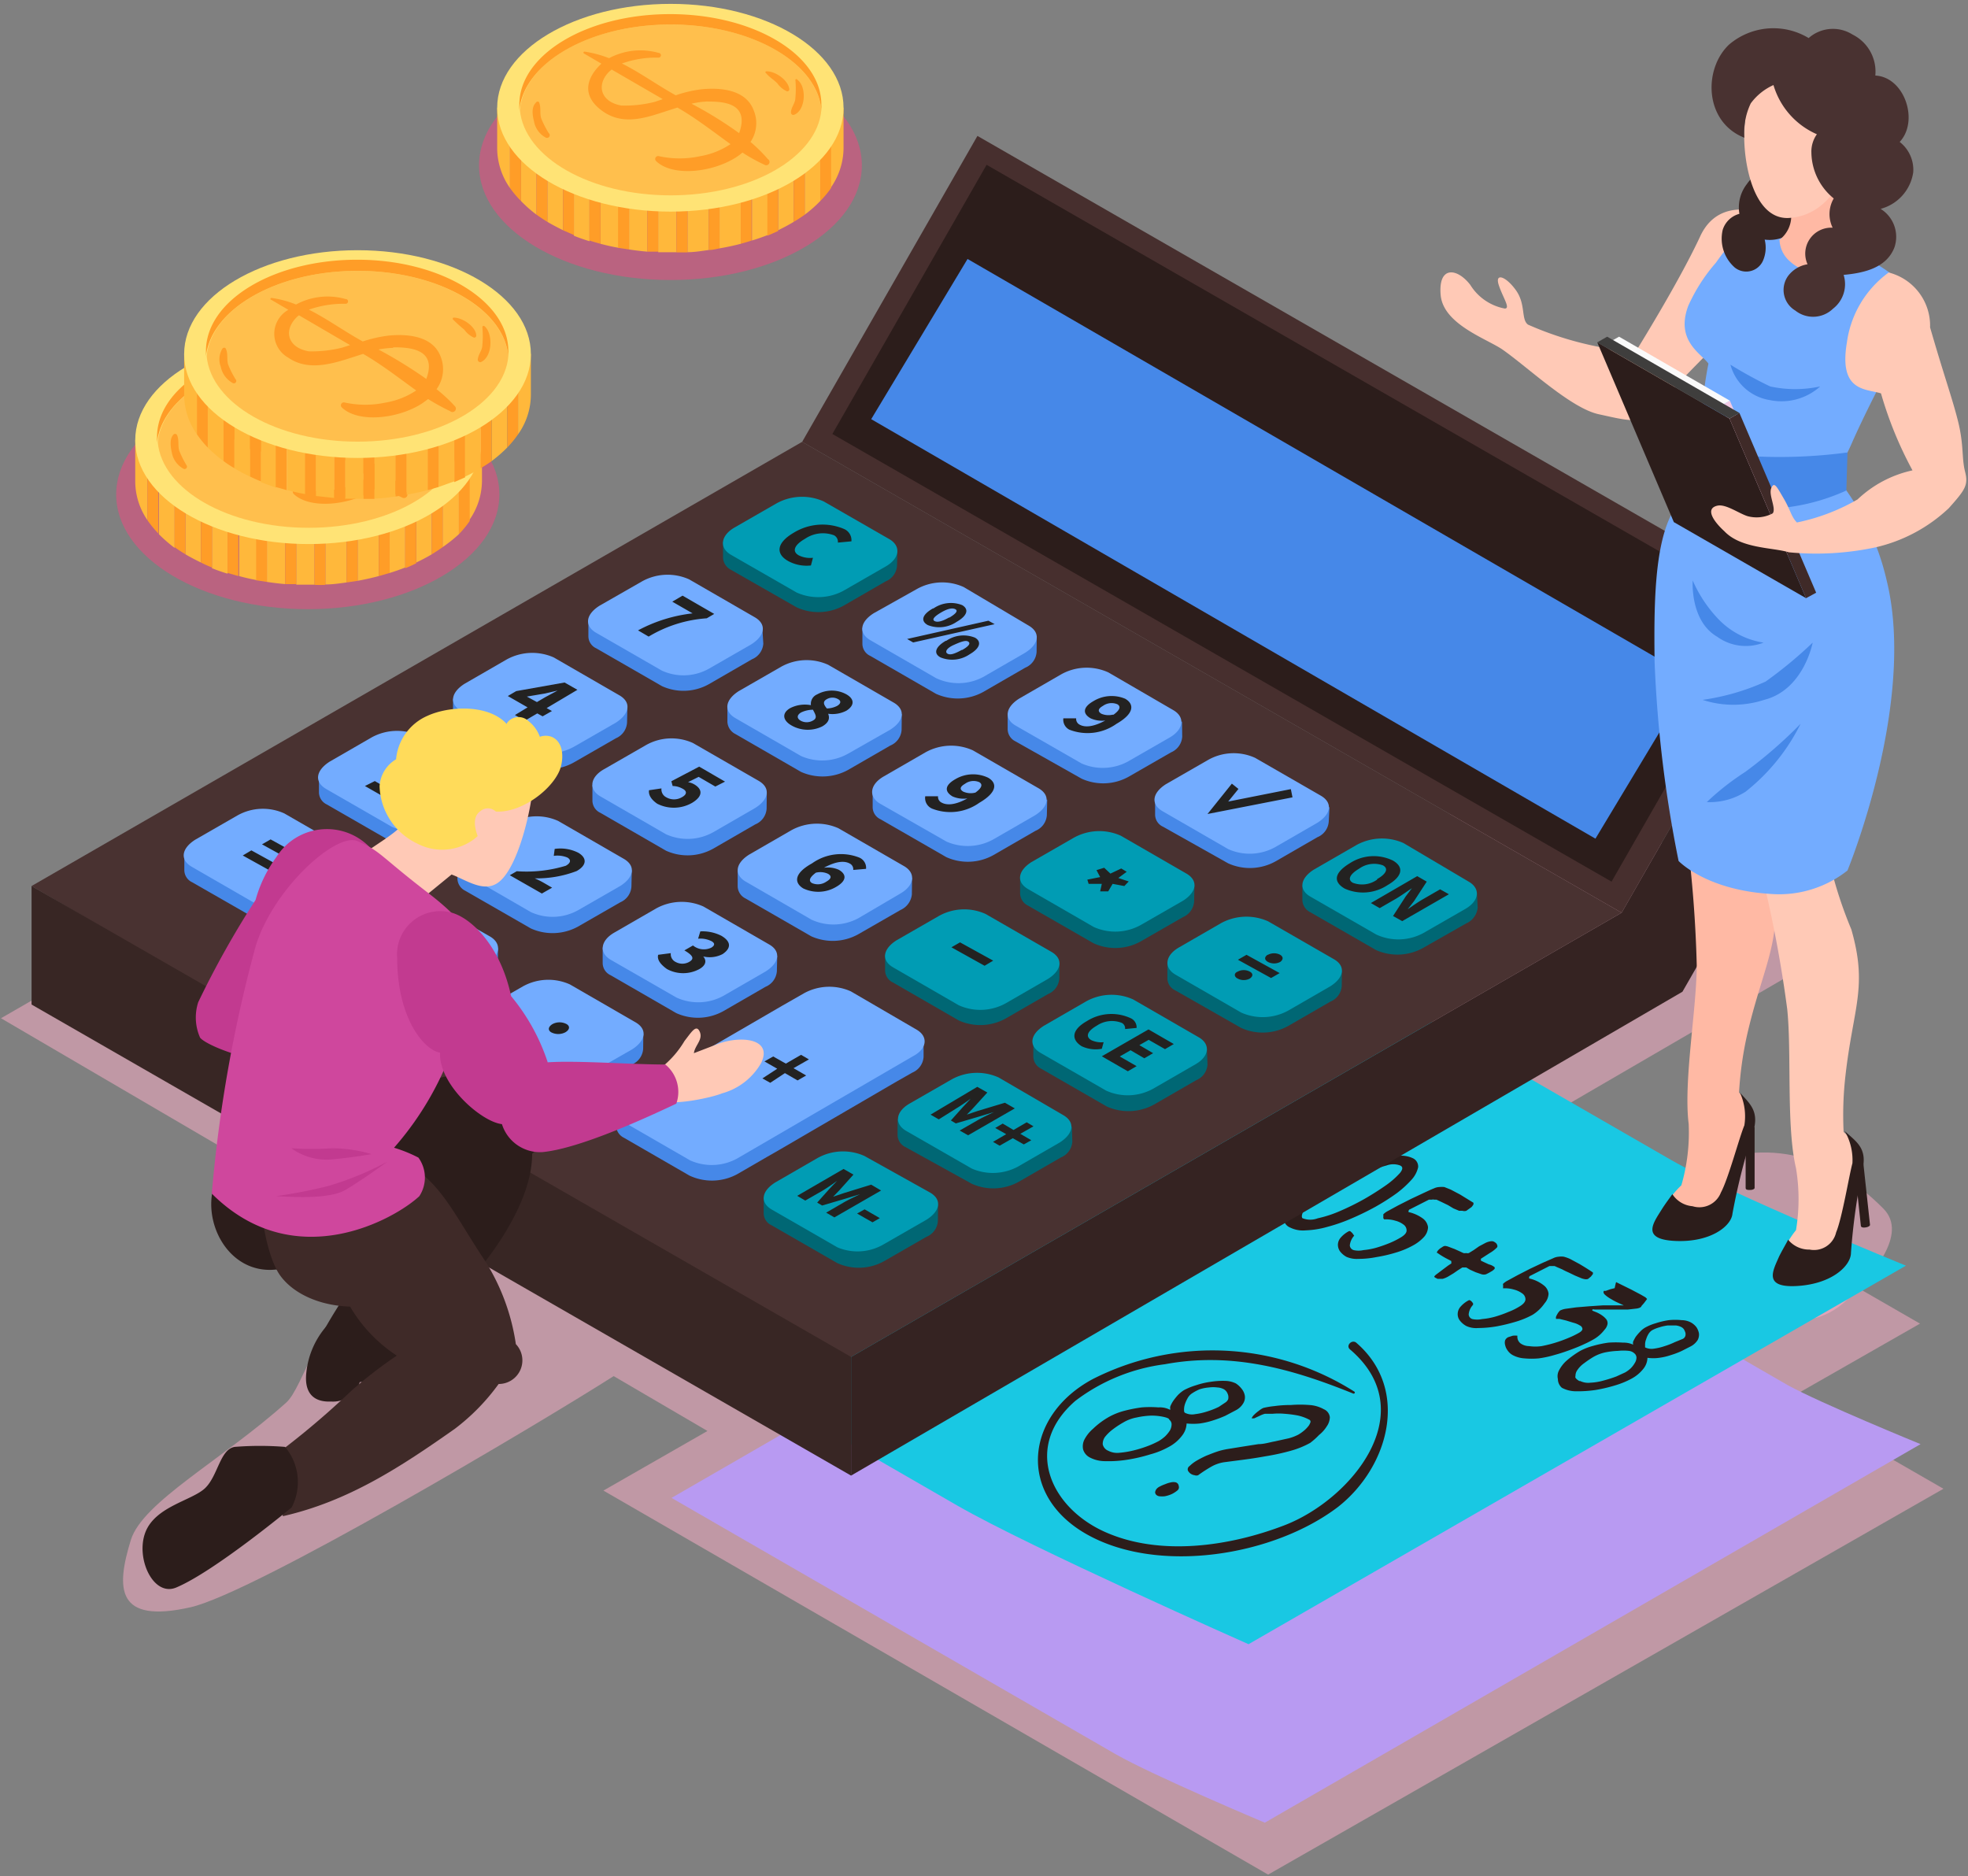 <svg width="386" height="368" fill="none" xmlns="http://www.w3.org/2000/svg"><rect width="100%" height="100%" fill="#808080" stroke="none"/><path opacity=".5" d="M369.402 237.04c5.065 5.092-2.551 13.485-7.185 17.932-8.694 8.285-19.652 2.188-35.387-5.451-11.065-5.38-12.071-12.804 3.592-19.798 15.664-6.994 27.951-3.766 38.98 7.317z" fill="#FFB0CA"/><path opacity=".5" d="M350.649 274.412l25.938-14.812-71.852-41.389 56.296-32.745-60.822-34.969-33.627 19.296L159.2 108.104.191 199.705l76.271 44.616c-14.586 14.777-16.813 27.581-20.334 30.773-12.466 11.19-28.13 19.439-30.465 26.935-2.946 9.576-2.874 16.498 11.712 13.198 12.394-2.797 67.792-35.65 82.989-45.334l18.394 10.76-20.406 11.692 130.375 75.317 132.459-75.676-30.537-17.574z" fill="#FFB0CA"/><path opacity=".5" d="M60.367 74.466c-20.73 0-37.578 10.078-37.578 22.523 0 12.446 16.92 22.488 37.578 22.488s37.579-10.078 37.579-22.488-16.814-22.523-37.579-22.523zm71.17-64.558c-20.766 0-37.579 10.078-37.579 22.523 0 12.446 16.813 22.488 37.579 22.488 20.765 0 37.506-10.078 37.506-22.488S152.302 9.908 131.537 9.908z" fill="#F44780"/><path d="M248.08 357.477s-21.986-9.253-29.351-13.485l-87.013-50.212 128.615-74.241 90.282 52.112c6.503 3.587 26.082 11.585 26.082 11.585L248.08 357.477z" fill="#B89AF2"/><path d="M244.883 322.473s-42.752-18.937-57.051-27.151l-59.206-34.143 128.795-74.206 70.343 40.528c11.496 6.635 46.057 20.73 46.057 20.73l-128.938 74.242z" fill="#19C8E3"/><path d="M262.451 220.041l2.982 1.471 1.832.932.934.574c.13.067.242.165.323.287a1.06 1.06 0 010 .287l-.467.574a3.62 3.62 0 01-.467.538l-.251.287a1.843 1.843 0 01-.827.251h-8.263a.465.465 0 00-.395.179l.934.394a5.43 5.43 0 011.006.538c.289.224.554.476.791.754.211.263.313.596.287.932a2.076 2.076 0 01-.575 1.112 7.182 7.182 0 01-1.76 1.291c-.66.39-1.344.737-2.048 1.04-.826.395-1.724.753-2.694 1.148-.97.394-1.976.681-3.054 1.004a27.333 27.333 0 01-3.126.682c-.943.105-1.895.105-2.838 0a4.788 4.788 0 01-2.263-.61 3.589 3.589 0 01-1.078-.933 2.892 2.892 0 01-.467-1.04 1.714 1.714 0 010-.968 1.072 1.072 0 01.611-.574c.282-.15.585-.259.898-.323h.898a1.683 1.683 0 00.575 1.542 3.085 3.085 0 001.724.538c.813.082 1.631.082 2.443 0 .898 0 1.797-.43 2.695-.681.898-.251 1.76-.61 2.551-.933a14.217 14.217 0 001.975-.968c.503-.287.791-.574.791-.825s0-.466-.503-.681a4.214 4.214 0 00-1.329-.538l-1.581-.395-1.329-.287c-.396 0-.611 0-.647-.215a.46.46 0 010-.43l.216-.502.323-.431a.599.599 0 01.215-.215 2.423 2.423 0 011.114-.359c.689-.13 1.385-.226 2.084-.287l2.586-.251 2.659-.179h3.772a.357.357 0 00.288 0l-1.078-.645-1.437-.718a8.418 8.418 0 01-1.186-.861c-.359-.286-.431-.538-.251-.753.179-.215 0 0 .359-.215l.898-.287.826-.251c.324-.072.324-.072.324 0zm14.622 7.1a1.792 1.792 0 011.077 1.793 5.362 5.362 0 01-1.257 2.403 20.142 20.142 0 01-2.946 2.69 43.941 43.941 0 01-4.167 2.654 51.92 51.92 0 01-4.707 2.296 32.644 32.644 0 01-4.742 1.649c-1.38.4-2.803.629-4.239.682a5.682 5.682 0 01-3.09-.574 1.979 1.979 0 01-1.221-1.901 4.377 4.377 0 011.221-2.403 16.692 16.692 0 013.054-2.654 42.788 42.788 0 014.239-2.582 49.995 49.995 0 014.85-2.26 50.73 50.73 0 014.814-1.614 22.18 22.18 0 014.204-.609 5.32 5.32 0 012.91.43zm-21.556 11.8a4.11 4.11 0 002.946 0 23.053 23.053 0 004.383-1.435 49.092 49.092 0 004.778-2.367 55.355 55.355 0 004.239-2.69 16.18 16.18 0 002.731-2.403c.575-.717.61-1.219 0-1.47a3.815 3.815 0 00-2.623 0c-1.443.391-2.85.907-4.203 1.542-1.581.681-3.162 1.47-4.814 2.331-1.653.861-3.09 1.793-4.347 2.654a16.521 16.521 0 00-2.874 2.295c-.467.861-.467 1.328-.252 1.543h.036zm21.592 5.345a16.611 16.611 0 01-3.269 1.362 28.446 28.446 0 01-3.845.897 18.28 18.28 0 01-3.592.359 5.074 5.074 0 01-2.299-.395 4.023 4.023 0 01-1.294-1.112 2.26 2.26 0 01-.395-1.291c.017-.502.208-.984.539-1.363a5.38 5.38 0 011.581-1.255.36.36 0 01.323 0l.323.287.252.323a.927.927 0 00.179.251 3.339 3.339 0 00-.862 1.901 1.038 1.038 0 00.755.932 4.338 4.338 0 001.904 0 13.962 13.962 0 002.515-.466 26.077 26.077 0 002.658-.933c.783-.324 1.54-.707 2.263-1.147.683-.431 1.042-.861 1.042-1.291a1.395 1.395 0 00-.574-1.148 4.419 4.419 0 00-1.653-.789 6.141 6.141 0 00-2.156-.251l-.179-.215a3.582 3.582 0 010-.359v-.43a3.58 3.58 0 01.898-.646l1.976-1.076 2.479-1.255 2.515-1.184c.79-.359 1.437-.681 2.011-.897a2.848 2.848 0 011.078-.286c.335-.03.671-.03 1.006 0l1.257.502 1.833.968 2.622 1.614c.011.107.011.215 0 .323-.108.195-.24.376-.395.538l-1.006.717a1.291 1.291 0 01-.754 0h-.647l-1.114-.466-1.077-.646-1.258-.609-1.006-.467h-.431a.947.947 0 00-.467 0h-.575l-1.904.969-1.832.932s-.18 0-.251.287c-.072.287 0 .215 0 .251a7.508 7.508 0 012.838 1.291 2.527 2.527 0 01.97 1.686 3.045 3.045 0 01-.755 1.865 8.243 8.243 0 01-2.227 1.722zm16.022 4.231a.388.388 0 010 .359c-.139.15-.295.283-.467.395l-.611.358-.574.287a1.547 1.547 0 01-.899 0l-1.149-.394-1.114-.502-.718-.431h-.791l-.898.574-.826.574-1.078.645a4.52 4.52 0 01-1.042.431h-1.006l-.431-.215a.361.361 0 01-.215-.251c.142-.181.311-.339.502-.467l1.042-.789 1.15-.861.647-.43a.33.33 0 000-.215v-.251c0-.036-.899-.466-1.33-.717a15.059 15.059 0 01-1.257-.789c-.395-.287-.252 0-.216-.287a1.8 1.8 0 01.36-.467 3 3 0 01.646-.466c.156-.128.341-.214.539-.251.259.021.514.081.755.179l1.149.431 1.114.502.611.287c.177.038.361.038.539 0 .176.049.362.049.539 0l.934-.574 1.077-.753 1.15-.61a3.627 3.627 0 011.042-.359c.178-.035.361-.035.539 0 .183.066.353.163.503.287a.75.75 0 01.287.395.503.503 0 010 .502 6.437 6.437 0 01-1.437 1.112l-1.724 1.112a.216.216 0 000 .215v.179l1.544.717c.408.094.788.277 1.114.538zm7.509 9.326a16.555 16.555 0 01-3.269 1.363 35.279 35.279 0 01-3.844.933 21.748 21.748 0 01-3.593.323 4.65 4.65 0 01-2.335-.395 4.01 4.01 0 01-1.293-1.112 2.01 2.01 0 01-.396-1.291 2.19 2.19 0 01.539-1.363c.443-.514.98-.94 1.581-1.255a.289.289 0 01.323 0c.124.061.234.146.324.251l.251.323v.287a3.148 3.148 0 00-.862 1.865 1 1 0 00.718.932 4.466 4.466 0 001.905 0 13.79 13.79 0 002.55-.466 22.707 22.707 0 002.623-.933 12.49 12.49 0 002.299-1.147c.683-.431 1.006-.861 1.042-1.291a1.396 1.396 0 00-.575-1.148 4.696 4.696 0 00-1.652-.789 6.141 6.141 0 00-2.156-.251.46.46 0 010-.215 3.582 3.582 0 010-.359l-.036-.287c.264-.26.567-.478.898-.646l1.976-1.076 2.443-1.255 2.515-1.183 2.048-.897a2.845 2.845 0 011.077-.287c.322-.048.649-.048.97 0 .446.114.879.27 1.294.466l1.796.969c.719.43 1.617.968 2.623 1.65a.917.917 0 010 .322l-.395.502-.575.467a1.486 1.486 0 01-.755 0 3.339 3.339 0 01-.682-.216l-1.114-.466-1.257-.609c-.43-.182-.849-.386-1.258-.61l-1.006-.431-.467-.215h-1.006l-1.904.969-1.832.932a.357.357 0 00-.252.287v.251a6.98 6.98 0 012.839 1.327 2.385 2.385 0 01.97 1.65 3.045 3.045 0 01-.755 1.865 8.069 8.069 0 01-2.335 2.259zm16.346-6.385l2.982 1.471 1.832.968.934.538.323.323-.179.251-.431.574-.503.573c0 .18-.252.252-.252.287-.26.12-.54.193-.826.216l-1.581.179h-6.538a.676.676 0 00-.431 0v.215l.898.359c.351.162.688.354 1.006.574.308.212.586.465.826.753a1.258 1.258 0 01.251.932 2.183 2.183 0 01-.574 1.112 7.18 7.18 0 01-1.976 1.793c-.651.385-1.322.732-2.012 1.04-.826.395-1.725.754-2.695 1.112-.97.359-2.011.718-3.089 1.005a20.497 20.497 0 01-3.126.681c-.944.087-1.894.087-2.838 0a5.606 5.606 0 01-2.227-.61 2.862 2.862 0 01-1.078-.968 2.654 2.654 0 01-.467-1.04 1.646 1.646 0 010-.933c.125-.269.341-.485.611-.609l.898-.287c.298-.029.599-.029.898 0a1.647 1.647 0 00.611 1.506 2.947 2.947 0 001.688.538c.81.118 1.633.118 2.443 0a25.323 25.323 0 002.73-.681 26.82 26.82 0 002.551-.933c.666-.269 1.314-.58 1.94-.932.539-.287.791-.574.791-.825a.825.825 0 00-.503-.682 4.412 4.412 0 00-1.294-.538l-1.401-.43-1.329-.323h-.647a.87.87 0 010-.43c.069-.175.154-.343.252-.502.078-.155.175-.299.287-.431l.216-.251a3.61 3.61 0 011.113-.359l2.084-.286 2.587-.216 2.694-.179h3.772c.081.03.171.03.252 0l-1.006-.466a10.91 10.91 0 01-1.437-.753 6.321 6.321 0 01-1.186-.825c-.323-.287-.395-.538-.251-.789h.359l.898-.323.863-.215c.251-1.256.323-1.256.287-1.184zm-7.041 13.484a11.908 11.908 0 012.479-.968 22.096 22.096 0 013.053-.646 20.586 20.586 0 012.875 0 4.42 4.42 0 011.975.395 1.128 1.128 0 010-.61 8.36 8.36 0 01.503-.932c.255-.34.531-.664.827-.969a4.392 4.392 0 011.006-.825 9.618 9.618 0 012.083-.86 15.127 15.127 0 012.587-.61 11.806 11.806 0 012.479 0 4.002 4.002 0 011.868.466c.402.229.756.534 1.042.897.249.368.42.783.503 1.219.054.458-.034.921-.252 1.327a3.59 3.59 0 01-1.329 1.22l-1.832.932c-.675.312-1.371.576-2.084.789-.747.255-1.517.435-2.299.538a8.273 8.273 0 01-2.299 0 3.589 3.589 0 01-.719 2.045 7.397 7.397 0 01-2.407 2.044 16.42 16.42 0 01-3.125 1.291 30.248 30.248 0 01-3.952.933 24.12 24.12 0 01-3.844.251 5.933 5.933 0 01-2.731-.682 2.265 2.265 0 01-.79-1.721 2.401 2.401 0 01.215-1.686 6.652 6.652 0 011.473-1.901 17.538 17.538 0 012.695-1.937zm0 5.918a3.604 3.604 0 002.012.323 11.168 11.168 0 002.586-.43c.84-.221 1.667-.484 2.479-.789l1.725-.79c.402-.23.776-.507 1.113-.824.308-.311.574-.661.791-1.04.203-.31.315-.67.323-1.041a1.076 1.076 0 00-.395-.824 1.908 1.908 0 00-1.114-.503 9.3 9.3 0 00-2.083 0c-.833.029-1.662.125-2.479.287a8.048 8.048 0 00-2.3.861c-.647.381-1.271.8-1.868 1.255a5.144 5.144 0 00-1.329 1.327 1.97 1.97 0 00-.395 1.256c-.144.215.144.574.754.932h.18zm20.154-8.285c.223-.125.39-.33.467-.574a1.304 1.304 0 000-.645 3.583 3.583 0 00-.287-.646 1.436 1.436 0 00-.431-.394 3.089 3.089 0 00-1.15-.359h-1.581a8.675 8.675 0 00-1.616.359 6.953 6.953 0 00-1.509.609 2.376 2.376 0 00-.647.682c-.2.325-.357.675-.467 1.04a2.84 2.84 0 00-.215 1.004v.61a2.95 2.95 0 001.724.251 11.35 11.35 0 002.12-.502 14.702 14.702 0 002.012-.789l1.58-.646zm-112.52 15.283a12.948 12.948 0 012.767-1.112c1.18-.317 2.38-.557 3.592-.717a20.986 20.986 0 013.269 0 4.279 4.279 0 012.192.43h.18a.924.924 0 010-.717c.157-.365.349-.713.574-1.04.278-.388.578-.759.899-1.112a6.916 6.916 0 011.149-.933 12.53 12.53 0 012.371-.968c.946-.32 1.921-.548 2.91-.682a15.197 15.197 0 012.802-.179c.735.01 1.459.181 2.12.502.442.291.83.655 1.15 1.076.319.394.529.863.61 1.363a2.256 2.256 0 01-.323 1.471 3.59 3.59 0 01-1.473 1.362l-2.048 1.076c-.773.342-1.565.642-2.371.897-.855.279-1.732.483-2.622.61-.86.087-1.727.087-2.587 0a4.081 4.081 0 01-.826 2.295 7.892 7.892 0 01-2.731 2.331 15.802 15.802 0 01-3.592 1.435 30.902 30.902 0 01-4.455 1.04 23.007 23.007 0 01-4.347.287 6.4 6.4 0 01-3.09-.753 2.582 2.582 0 01-1.257-1.542 2.936 2.936 0 01.251-1.937 7.189 7.189 0 011.689-2.116 15.595 15.595 0 013.197-2.367zm-.215 6.671a3.845 3.845 0 002.263.394 17.711 17.711 0 002.91-.502 23.12 23.12 0 002.802-.897c.664-.26 1.312-.559 1.94-.896a7.55 7.55 0 001.258-.933c.353-.346.667-.731.934-1.147.203-.363.314-.769.323-1.184a1.14 1.14 0 00-.467-.932c0-.251-.575-.431-1.257-.574a10.972 10.972 0 00-2.336-.215c-.931.035-1.857.155-2.766.358a7.91 7.91 0 00-2.622.969c-.739.415-1.447.883-2.12 1.398a8.44 8.44 0 00-1.509 1.471 2.363 2.363 0 00-.431 1.434 1.795 1.795 0 001.078 1.256zm22.992-9.469c.24-.156.428-.381.539-.645a1.77 1.77 0 000-.753 2.552 2.552 0 00-.323-.718 1.993 1.993 0 00-.503-.466 3.099 3.099 0 00-1.293-.359 6.44 6.44 0 00-1.653 0 8.288 8.288 0 00-1.832.359 9.131 9.131 0 00-1.581.861 2.604 2.604 0 00-.718.789 6.699 6.699 0 00-.539 1.147 3.575 3.575 0 00-.216 1.148c0 .359 0 .574.216.682.6.296 1.283.384 1.94.251a12.25 12.25 0 002.407-.538c.776-.24 1.533-.54 2.263-.897l1.293-.861zm-9.161 16.388a.785.785 0 01-.251.861 5.442 5.442 0 01-1.114.717 6.07 6.07 0 01-1.365.431 4.98 4.98 0 01-1.078 0 1.085 1.085 0 01-.611-.287.79.79 0 01-.215-.502c.036-.22.122-.429.251-.61.177-.212.398-.383.647-.502a7.44 7.44 0 011.077-.467 5.27 5.27 0 011.15-.358c.307-.072.627-.072.934 0a.827.827 0 01.575.717zm25.795-8.464a17.379 17.379 0 01-3.916 1.578 43.54 43.54 0 01-4.778 1.04 86.513 86.513 0 01-4.635.717l-3.592.467a7.338 7.338 0 00-2.407.825 26.755 26.755 0 00-2.659 1.721.965.965 0 01-.682 0 1.724 1.724 0 01-.647-.215 1.481 1.481 0 01-.503-.431.824.824 0 01-.216-.43c0-.215 0-.466.396-.753a7.156 7.156 0 011.257-.968 20.466 20.466 0 012.012-1.041c.826-.322 1.688-.681 2.658-.968.556-.151 1.12-.271 1.689-.359l2.658-.43 3.198-.502c1.113 0 2.191-.359 3.197-.538l2.766-.61a9.26 9.26 0 001.869-.717c.327-.191.639-.407.934-.646.333-.249.635-.538.898-.86.223-.237.395-.518.503-.825a.43.43 0 00-.216-.61 8.703 8.703 0 00-2.299-.825 21.662 21.662 0 00-2.551-.323 12.262 12.262 0 00-2.299 0h-1.545c-.347.1-.683.232-1.006.395l-1.078.502h-.502c.103-.259.263-.491.467-.682.288-.289.6-.553.934-.789.272-.23.574-.423.898-.573.709-.168 1.43-.288 2.155-.359a23.076 23.076 0 013.27-.215 22.436 22.436 0 013.592 0c.996.059 1.966.34 2.838.825a1.934 1.934 0 011.186 1.578 3.26 3.26 0 01-.611 1.793 6.65 6.65 0 01-1.509 1.686 14.581 14.581 0 01-1.724 1.542z" fill="#2C1D1B"/><path d="M266.043 263.366c-.862-.753-2.155.538-1.257 1.291 14.37 12.23.323 29.374-12.79 34.467-10.777 4.16-24.465 6.169-35.279 1.327-10.814-4.842-16.095-16.785-5.784-25.716a36.69 36.69 0 0117.568-7.173c13.113-2.438 24.932.897 36.968 5.775.251 0 .359-.251.179-.395a51.882 51.882 0 00-51.302-2.475c-13.4 7.174-14.945 22.883-.934 30.594 14.011 7.711 36.429 4.088 49.039-5.524 9.987-7.854 14.119-23.061 3.592-32.171z" fill="#2C1D1B"/><path d="M318.064 179.009l-152.542 87.942L6.191 173.773l151.14-87.117 160.733 92.353z" fill="#493231"/><path d="M318.064 179.013l34.381-60.003-160.732-92.353-34.381 60.002 160.732 92.354z" fill="#472F2E"/><path d="M316.088 172.916l30.25-52.794-152.829-87.798-30.25 52.794 152.829 87.798z" fill="#2C1D1B"/><path d="M312.927 164.484l18.932-31.454-142.086-82.24-18.898 31.419 142.052 82.275z" fill="#4688E8"/><path d="M6.19 173.775v23.241l160.734 92.389v-23.276L6.191 173.775z" fill="#382624"/><path d="M318.064 179.013L166.923 266.13v23.277l163.068-94.9 32.98-57.492-10.526-18.005-34.381 60.003z" fill="#352322"/><path d="M176.013 108h-3.054l-11.388-6.814a10.293 10.293 0 00-9.233.394l-8.227 4.734h-2.299v3.085a2.826 2.826 0 001.58 2.367l12.862 7.352a10.282 10.282 0 009.197-.322l8.263-4.77a3.583 3.583 0 002.227-3.049l.072-2.977z" fill="#006774"/><path d="M156.253 116.211l-12.861-7.388c-2.371-1.363-2.048-3.766.647-5.344l8.299-4.77a10.353 10.353 0 019.232-.359l12.862 7.388c2.335 1.363 2.048 3.766-.683 5.344l-8.299 4.77a10.365 10.365 0 01-9.197.359z" fill="#009CB4"/><path d="M203.352 124.784h-3.053l-11.425-6.743a10.32 10.32 0 00-9.197.395l-8.227 4.734h-2.299v3.12a2.62 2.62 0 001.581 2.367l12.861 7.424a10.362 10.362 0 009.233-.358l8.263-4.77a3.587 3.587 0 002.227-3.085l.036-3.084z" fill="#4688E8"/><path d="M183.593 132.997l-12.861-7.424c-2.371-1.363-2.084-3.586.646-5.308l8.443-4.734a10.178 10.178 0 019.197-.395l12.754 7.568c2.335 1.363 2.047 3.586-.683 5.308l-8.263 4.77a10.29 10.29 0 01-9.233.215z" fill="#73ACFF"/><path d="M231.842 141.534h-3.054l-11.389-6.564a10.29 10.29 0 00-9.233.395l-8.227 4.591h-2.299v3.084a2.698 2.698 0 001.545 2.367l12.969 7.317a10.252 10.252 0 009.233-.395l8.299-4.77a3.586 3.586 0 002.192-3.048l-.036-2.977z" fill="#4688E8"/><path d="M212.155 149.743l-12.934-7.424c-2.335-1.327-2.048-3.586.683-5.308l8.263-4.77a10.249 10.249 0 019.233-.359l12.717 7.389c2.372 1.362 2.048 3.765-.646 5.344l-8.299 4.77a10.356 10.356 0 01-9.017.358z" fill="#73ACFF"/><path d="M260.762 158.317h-3.054l-11.424-6.743a10.333 10.333 0 00-9.197.395l-8.227 4.734h-2.299v3.085a2.622 2.622 0 001.58 2.367l12.754 7.173c1.462.658 3.056.969 4.659.907a10.371 10.371 0 004.574-1.266l8.263-4.77a3.579 3.579 0 002.227-3.084l.144-2.798z" fill="#4688E8"/><path d="M240.895 166.531l-12.861-7.424c-2.372-1.363-2.048-3.586.646-5.308l8.299-4.77a10.19 10.19 0 019.197-.395l12.898 7.425c2.335 1.362 2.047 3.586-.683 5.308l-8.263 4.77a10.293 10.293 0 01-9.233.394z" fill="#73ACFF"/><path d="M289.683 175.068h-3.09l-11.388-6.564a10.362 10.362 0 00-9.233.359l-8.227 4.77h-2.3v2.869a2.732 2.732 0 001.545 2.403l12.898 7.424a10.317 10.317 0 009.197-.394l8.514-4.842a3.761 3.761 0 002.227-3.048l-.143-2.977z" fill="#006774"/><path d="M269.923 183.279l-12.897-7.424c-2.335-1.327-2.048-3.587.682-5.308l8.335-4.806a10.393 10.393 0 019.233-.395l12.79 7.568c2.371 1.363 2.084 3.766-.647 5.344l-8.299 4.77a10.287 10.287 0 01-9.197.251z" fill="#009CB4"/><path d="M149.535 123.314l-3.053-.179-11.389-6.563a10.294 10.294 0 00-9.161.394l-8.227 4.734h-2.299v3.085a2.611 2.611 0 001.545 2.367l12.897 7.424a10.19 10.19 0 009.197-.394l8.443-4.878a3.59 3.59 0 002.227-3.049l-.18-2.941z" fill="#4688E8"/><path d="M129.812 131.524l-12.897-7.424c-2.336-1.363-2.048-3.586.682-5.308l8.335-4.77a10.293 10.293 0 019.233-.394l12.861 7.424c2.371 1.363 2.048 3.586-.646 5.308l-8.299 4.77a10.174 10.174 0 01-9.269.394z" fill="#73ACFF"/><path d="M176.875 140.059h-3.054l-11.388-6.599a10.362 10.362 0 00-9.233.359l-8.227 4.662h-2.3v3.085a2.832 2.832 0 001.581 2.403l12.862 7.424a10.394 10.394 0 009.233-.395l8.262-4.77a3.587 3.587 0 002.228-3.049l.036-3.12z" fill="#4688E8"/><path d="M157.116 148.277l-12.862-7.424c-2.371-1.363-2.048-3.587.647-5.308l8.299-4.771a10.264 10.264 0 019.233-.394l12.861 7.424c2.335 1.363 2.048 3.587-.682 5.308l-8.263 4.699a10.297 10.297 0 01-9.233.466z" fill="#73ACFF"/><path d="M205.4 156.845l-3.09-.179-11.388-6.563a10.293 10.293 0 00-9.233.394l-8.227 4.734h-2.299v3.085a2.622 2.622 0 001.544 2.367l12.898 7.424a10.292 10.292 0 009.233-.394l8.263-4.77a3.583 3.583 0 002.227-3.049l.072-3.049z" fill="#4688E8"/><path d="M185.641 165.058l-13.005-7.424c-2.335-1.363-2.048-3.766.682-5.344l8.263-4.77a10.37 10.37 0 019.233-.359l12.862 7.424c2.371 1.363 2.083 3.587-.647 5.308l-8.263 4.77a10.388 10.388 0 01-9.125.395z" fill="#73ACFF"/><path d="M234.285 173.597h-3.054l-11.388-6.564a10.376 10.376 0 00-4.659-.907 10.371 10.371 0 00-4.574 1.266l-8.227 4.734h-2.3v3.085a2.723 2.723 0 001.545 2.402l12.862 7.389a10.249 10.249 0 009.233-.359l8.299-4.77a3.585 3.585 0 002.191-3.084l.072-3.192z" fill="#006774"/><path d="M214.525 181.807l-12.861-7.424c-2.371-1.363-2.048-3.587.647-5.309l8.298-4.77a10.289 10.289 0 019.233-.394l12.862 7.424c2.335 1.363 2.048 3.586-.647 5.308l-8.299 4.77a10.292 10.292 0 01-9.233.395z" fill="#009CB4"/><path d="M263.205 190.383h-3.089l-11.389-6.707a10.292 10.292 0 00-9.233.394l-8.191 4.735h-2.335v3.084a2.647 2.647 0 001.581 2.367l12.897 7.353a10.29 10.29 0 009.233-.395l8.263-4.77a3.59 3.59 0 002.227-3.049l.036-3.012z" fill="#006774"/><path d="M243.446 198.593l-12.862-7.424c-2.371-1.363-2.083-3.766.647-5.344l8.263-4.77a10.396 10.396 0 019.233-.358l12.897 7.424c2.335 1.327 2.048 3.586-.682 5.308l-8.263 4.77a10.393 10.393 0 01-9.233.394z" fill="#009CB4"/><path d="M123.058 138.628h-3.054l-11.388-6.564a10.362 10.362 0 00-9.233.359l-8.227 4.627h-2.3v3.084a2.723 2.723 0 001.545 2.403l12.862 7.424a10.393 10.393 0 009.233-.394l8.299-4.77a3.59 3.59 0 002.191-3.049l.072-3.12z" fill="#4688E8"/><path d="M103.299 146.839l-12.862-7.424c-2.335-1.327-2.047-3.587.683-5.308l8.263-4.77a10.402 10.402 0 019.233-.395l12.861 7.424c2.372 1.363 2.048 3.587-.646 5.344l-8.299 4.77a10.36 10.36 0 01-9.233.359z" fill="#73ACFF"/><path d="M150.398 155.41h-3.054l-11.424-6.564a10.178 10.178 0 00-9.197.395l-8.227 4.734h-2.3v3.084a2.656 2.656 0 001.581 2.368l12.862 7.424a10.288 10.288 0 009.232-.395l8.263-4.77a3.587 3.587 0 002.228-3.048l.036-3.228z" fill="#4688E8"/><path d="M130.638 163.625l-12.861-7.424c-2.371-1.363-2.048-3.766.646-5.308l8.299-4.77a10.174 10.174 0 019.197-.395l12.898 7.424c2.335 1.363 2.048 3.587-.683 5.308l-8.263 4.77a10.28 10.28 0 01-4.569 1.292 10.28 10.28 0 01-4.664-.897z" fill="#73ACFF"/><path d="M178.887 172.161h-3.054l-11.388-6.563a10.362 10.362 0 00-9.233.358l-8.227 4.77h-2.299v3.085c.009.504.159.995.432 1.419.272.425.657.765 1.112.984l12.898 7.424a10.32 10.32 0 009.197-.395l8.299-4.77a3.764 3.764 0 002.227-3.048l.036-3.264z" fill="#4688E8"/><path d="M159.164 180.372l-12.898-7.46c-2.335-1.363-2.048-3.586.683-5.308l8.263-4.77a10.389 10.389 0 019.233-.394l12.861 7.424c2.371 1.363 2.048 3.766-.647 5.344l-8.298 4.877a10.284 10.284 0 01-9.197.287z" fill="#73ACFF"/><path d="M207.807 188.948h-3.053l-11.425-6.564a10.176 10.176 0 00-9.197.395l-8.227 4.483h-2.299v3.085a2.65 2.65 0 001.581 2.367l12.861 7.424a10.292 10.292 0 009.233-.395l8.263-4.77a3.58 3.58 0 002.227-3.048l.036-2.977z" fill="#006774"/><path d="M188.048 197.158l-12.862-7.424c-2.371-1.363-2.047-3.586.647-5.308l8.299-4.77a10.178 10.178 0 019.197-.395l12.897 7.424c2.336 1.363 2.048 3.587-.682 5.309l-8.263 4.77a10.293 10.293 0 01-9.233.394z" fill="#009CB4"/><path d="M236.728 205.696h-3.09l-11.388-6.563a10.402 10.402 0 00-9.233.359l-8.048 4.626h-2.299v3.085a2.72 2.72 0 001.545 2.403l12.897 7.424a10.403 10.403 0 009.233-.395l8.263-4.77a3.59 3.59 0 002.227-3.048l-.107-3.121z" fill="#006774"/><path d="M216.968 213.909l-12.897-7.424c-2.335-1.363-2.048-3.586.682-5.308l8.263-4.77a10.288 10.288 0 019.233-.395l12.862 7.424c2.371 1.363 2.083 3.766-.647 5.309l-8.263 4.77a10.293 10.293 0 01-9.233.394z" fill="#009CB4"/><path d="M96.616 153.939l-3.017-.18-11.389-6.563a10.292 10.292 0 00-9.233.394l-8.12 4.735H62.56v3.084a2.651 2.651 0 001.544 2.367l12.898 7.424a10.292 10.292 0 009.233-.394l8.263-4.77a3.586 3.586 0 002.227-3.049l-.108-3.048z" fill="#4688E8"/><path d="M76.857 162.157l-12.897-7.425c-2.335-1.362-2.048-3.586.683-5.343l8.263-4.771a10.356 10.356 0 019.232-.358L95 151.684c2.371 1.327 2.084 3.586-.647 5.308l-8.263 4.77a10.395 10.395 0 01-9.233.395z" fill="#73ACFF"/><path d="M123.92 170.69h-3.053l-11.389-6.563a10.36 10.36 0 00-9.233.359l-8.227 4.734h-2.3v3.084a2.723 2.723 0 001.546 2.403l12.861 7.389a10.362 10.362 0 009.233-.359l8.299-4.77a3.595 3.595 0 002.191-3.085l.072-3.192z" fill="#4688E8"/><path d="M104.161 178.905l-12.862-7.424c-2.335-1.363-2.048-3.586.683-5.308l8.263-4.77a10.292 10.292 0 019.233-.395l12.861 7.425c2.371 1.362 2.048 3.586-.646 5.308l-8.299 4.77a10.246 10.246 0 01-9.233.394z" fill="#73ACFF"/><path d="M152.445 187.477l-3.089-.215-11.389-6.563a10.292 10.292 0 00-9.233.394l-8.227 4.735h-2.299v3.084a2.647 2.647 0 001.581 2.367l12.861 7.424a10.293 10.293 0 009.233-.394l8.263-4.77a3.595 3.595 0 002.228-3.049l.071-3.013z" fill="#4688E8"/><path d="M132.686 195.651l-12.862-7.388c-2.371-1.363-2.083-3.766.647-5.344l8.263-4.77a10.4 10.4 0 019.233-.359l12.862 7.424c2.371 1.327 2.083 3.587-.647 5.308l-8.263 4.771a10.262 10.262 0 01-9.233.358z" fill="#73ACFF"/><path d="M210.25 220.975h-3.053l-11.425-6.564a10.178 10.178 0 00-9.197.395l-8.227 4.734h-2.299v3.084a2.689 2.689 0 001.581 2.368l12.969 7.173a10.29 10.29 0 009.233-.395l8.263-4.77a3.59 3.59 0 002.227-3.049l-.072-2.976z" fill="#006774"/><path d="M190.599 229.187l-12.862-7.389c-2.371-1.362-2.084-3.765.647-5.344l8.299-4.77a10.286 10.286 0 019.197-.358l12.682 7.388c2.335 1.363 2.047 3.586-.683 5.344l-8.263 4.77a10.37 10.37 0 01-9.017.359z" fill="#009CB4"/><path d="M70.355 169.325H67.3l-11.424-6.85a10.319 10.319 0 00-9.197.394l-8.227 4.735h-2.3v3.084a2.65 2.65 0 001.581 2.367l12.754 7.317a10.36 10.36 0 009.34-.287l8.263-4.77a3.588 3.588 0 002.228-3.085l.036-2.905z" fill="#4688E8"/><path d="M50.488 177.432l-12.862-7.424c-2.37-1.363-2.047-3.587.647-5.308l8.299-4.77a10.177 10.177 0 019.197-.395l12.897 7.424c2.335 1.363 2.048 3.587-.682 5.308l-8.263 4.771a10.295 10.295 0 01-9.233.394z" fill="#73ACFF"/><path d="M97.694 185.968h-3.053l-11.425-6.564a10.291 10.291 0 00-9.233.395l-8.19 4.591h-2.336v2.869a2.686 2.686 0 001.58 2.403l12.862 7.424a10.293 10.293 0 009.233-.394l8.263-4.771a3.585 3.585 0 002.228-3.048l.071-2.905z" fill="#4688E8"/><path d="M77.935 194.184l-12.862-7.424c-2.37-1.327-2.083-3.586.647-5.308l8.263-4.77a10.395 10.395 0 019.233-.395l12.898 7.389c2.335 1.363 2.047 3.765-.683 5.344l-8.263 4.77a10.361 10.361 0 01-9.233.394z" fill="#73ACFF"/><path d="M126.183 202.753h-3.053l-11.389-6.6a10.29 10.29 0 00-9.233.395l-8.227 4.734h-2.3v3.085a2.614 2.614 0 001.546 2.367l12.861 7.424a10.28 10.28 0 004.664.897 10.28 10.28 0 004.569-1.292l8.335-4.985a3.594 3.594 0 002.192-3.048l.035-2.977z" fill="#4688E8"/><path d="M106.425 210.967l-12.826-7.424c-2.335-1.363-2.048-3.586.647-5.308l8.299-4.77a10.295 10.295 0 019.233-.395l12.861 7.425c2.371 1.362 2.048 3.586-.647 5.308l-8.334 4.77a10.292 10.292 0 01-9.233.394z" fill="#73ACFF"/><path d="M183.989 236.29h-3.054l-11.389-6.563a10.292 10.292 0 00-9.233.394l-8.227 4.734h-2.299v3.085a2.611 2.611 0 001.545 2.367l12.897 7.424a10.187 10.187 0 009.197-.394l8.299-4.77a3.589 3.589 0 002.228-3.049l.036-3.228z" fill="#006774"/><path d="M164.265 244.646l-12.897-7.424c-2.336-1.363-2.048-3.587.682-5.308l8.263-4.77a10.291 10.291 0 019.233-.431l12.862 7.173c2.371 1.363 2.047 3.587-.647 5.308l-8.299 4.77a10.175 10.175 0 01-9.197.682z" fill="#009CB4"/><path d="M178.276 204.081l-11.388-6.563a10.246 10.246 0 00-9.233.359s-23.532 13.736-26.262 15.278l-8.191 4.77h-2.335v3.085c.048.448.209.876.466 1.245.257.37.603.67 1.007.871l12.861 7.424a10.39 10.39 0 009.377-.251l5.82-3.371 2.443-1.399 23.028-13.414 3.09-1.757a3.588 3.588 0 002.191-3.085v-2.94l-2.874-.252z" fill="#4688E8"/><path d="M179.821 201.967l-12.933-7.531a10.293 10.293 0 00-9.233.394l-4.204 2.403-30.321 17.61c-2.731 1.578-3.018 3.981-.647 5.308l12.862 7.424a10.355 10.355 0 009.233-.358l34.524-20.085c2.695-1.399 3.018-3.802.719-5.165z" fill="#73ACFF"/><path d="M73.516 153.19l1.94 1.112 6-3.587-1.689-.968 1.473-.861c1.028.391 2.103.645 3.198.753l1.508.861-8.406 4.842 1.688.968-1.94 1.112-5.712-3.264 1.94-.968zm27.843 17.681a26.55 26.55 0 009.628-1.076c1.006-.574 1.042-1.183.287-1.614a5.147 5.147 0 00-2.658-.323l.179-1.363a7.778 7.778 0 014.635.754c1.76 1.04 1.653 2.474-.323 3.586a21.889 21.889 0 01-8.227 1.435 16.75 16.75 0 011.616.789l1.797 1.04-2.012 1.148-6.287-3.587 1.365-.789zm27.735 16.39l2.478-.323a1.689 1.689 0 00.935 1.722 2.73 2.73 0 002.658 0c.934-.538 1.006-1.148-.934-2.26l1.688-.968a3.383 3.383 0 003.593.43c.719-.43.754-.897 0-1.291a4.922 4.922 0 00-2.587-.466l.432-1.435a8.198 8.198 0 014.131.861c1.832 1.076 2.048 2.367.251 3.586a5.434 5.434 0 01-3.808.467c.683.789.575 1.721-.754 2.474a6.653 6.653 0 01-6.359 0c-1.509-1.076-1.94-2.008-1.724-2.797zm23.352 22.345l-2.515-1.434 1.724-.969 2.479 1.399 2.982-1.722 1.545.897-3.018 1.722 2.479 1.434-1.689.969-2.478-1.435-2.875 1.901-1.544-.861 2.91-1.901zm34.165-23.815l1.689-.969 6.502 3.587-1.688 1.004-6.503-3.622zm-108.604-2.727a8.993 8.993 0 018.407-1.219c1.904 1.111 1.365 2.905-2.156 4.913a9.094 9.094 0 01-8.586 1.291c-1.76-1.112-1.186-2.941 2.335-4.985zm4.455 2.582c2.838-1.65 2.946-2.331 2.227-2.725-.718-.395-1.868-.359-4.706 1.291-2.838 1.649-3.018 2.367-2.3 2.761.72.395 1.94.287 4.779-1.327zm-33.16-18.866l6.503 3.586-1.725 1.005-6.466-3.587 1.688-1.004zm3.773-2.152l6.502 3.586-1.688.969-6.503-3.587 1.688-.968zm55.289 36.224a2.953 2.953 0 012.767 0c.718.43.61 1.111-.252 1.614a3.025 3.025 0 01-2.766 0c-.719-.431-.575-1.112.251-1.614zm-4.885-62.119l-3.88-2.224 1.652-.968 9.485-1.686 2.514 1.435-6.035 3.586 1.042.574-1.832 1.04-1.042-.574-2.443 1.435-1.94-1.112 2.479-1.506zm1.832-1.04l1.652-.969 2.407-1.291-2.442.574-3.593.61 1.976 1.076zm21.986 17.291l2.443-.359a1.72 1.72 0 00.899 1.721 3.045 3.045 0 003.125 0c1.042-.573 1.006-1.255 0-1.721a4.023 4.023 0 00-1.832-.466l-.252-.933 5.461-2.869 5.066 2.941-1.904.968-3.27-1.901-2.083 1.04c.43.069.843.215 1.221.431 1.545.897 1.832 2.224-.359 3.586a7.198 7.198 0 01-6.898.216c-1.401-.969-1.724-1.901-1.617-2.654zm31.974 14.345a9.783 9.783 0 019.233-1.148 2.186 2.186 0 011.365 2.224l-2.515.215a1.248 1.248 0 00-.682-1.255c-.97-.538-2.551-.538-5.066.824a5.367 5.367 0 012.91.395c1.509.861 1.653 2.116-.539 3.371a6.868 6.868 0 01-6.43.287c-1.761-1.076-1.904-2.905 1.724-4.913zm2.802 3.586c1.114-.645 1.006-1.147.324-1.542a3.592 3.592 0 00-2.371-.215c-1.437 1.076-1.366 1.686-.755 2.044a2.915 2.915 0 002.802-.287zm-26.225-52.617l-3.988-2.295 2.012-1.184 6.215 3.587-1.473.861a25.387 25.387 0 00-11.388 3.586l-2.084-1.219a29.562 29.562 0 0110.706-3.336zm19.148 18.579a6.37 6.37 0 014.06-.574 2.004 2.004 0 011.221-2.116 5.936 5.936 0 015.749 0c1.616.932 1.58 2.188 0 3.192a5.94 5.94 0 01-3.593.61c.323.825.216 1.685-1.15 2.474a6.434 6.434 0 01-6.035-.179c-1.761-1.004-1.94-2.439-.252-3.407zm4.455 2.439c.934-.502.503-1.148 0-2.116a5.456 5.456 0 00-2.335.538c-.898.538-.826 1.219 0 1.649a2.438 2.438 0 002.335-.071zm4.671-2.834c.79-.43.934-1.004.251-1.363a2.194 2.194 0 00-2.191 0c-.863.467-.647 1.076 0 1.83a4.766 4.766 0 001.94-.467zm17.352 17.682h2.514a1.223 1.223 0 00.647 1.22c1.006.574 2.623.574 5.102-.789a5.358 5.358 0 01-2.91-.395c-1.509-.896-1.653-2.116.538-3.371a6.837 6.837 0 016.467-.287c1.725 1.004 1.868 2.797-1.76 4.913a9.783 9.783 0 01-9.233 1.148 2.257 2.257 0 01-1.365-2.439zm9.843-.717c1.437-1.04 1.365-1.686.755-2.044a2.836 2.836 0 00-2.802.322c-1.114.646-1.006 1.148-.324 1.543a3.6 3.6 0 002.371.179zm21.951 17.073l2.515-.502-.719-1.363 1.509-.466 1.222 1.148 2.119-1.005 1.078.646-1.652 1.219 2.047.682-.862.896-2.299-.43-.862 1.471h-1.581l.323-1.471h-2.586l-.252-.825zm29.495 18.041a2.527 2.527 0 012.371 0c.683.359.647.933 0 1.363a2.515 2.515 0 01-2.371 0c-.754-.358-.754-1.076 0-1.363zm1.725-3.299l6.502 3.586-1.688.969-6.503-3.587 1.689-.968zm4.203 0a2.586 2.586 0 012.407 0c.647.394.611.968 0 1.399a2.598 2.598 0 01-2.407 0c-.826-.467-.611-1.04-.072-1.399h.072zm-93.012-82.78a10.798 10.798 0 019.915-.717 2.402 2.402 0 011.402 2.403l-2.659.251a1.428 1.428 0 00-.155-.834 1.446 1.446 0 00-.599-.601 6.225 6.225 0 00-5.677.682c-2.191 1.255-2.586 2.51-1.221 3.263.858.418 1.818.58 2.766.467l-.395 1.506a7.514 7.514 0 01-4.383-.825c-2.479-1.327-2.551-3.515 1.006-5.595zm109.034 64.847a8.6 8.6 0 018.515-.538c2.155 1.255 1.904 3.084-1.078 4.806a8.737 8.737 0 01-8.407.681c-2.335-1.363-2.011-3.12.97-4.949zm5.389 3.084c1.833-1.04 2.264-2.08 1.15-2.69a5.039 5.039 0 00-4.67.646c-1.833 1.076-2.336 2.152-1.258 2.761a5.073 5.073 0 004.778-.609v-.108zm7.868-.577l1.868 1.076-2.479 3.802-1.257 1.614c.898-.61 2.048-1.435 3.126-2.045l3.233-1.865 1.724.969-9.161 5.272-1.796-1.004 2.479-3.838 1.221-1.614c-.934.61-2.012 1.399-3.089 2.044l-3.234 1.865-1.724-1.004 9.089-5.272zm-64.81 28.443a9.002 9.002 0 018.551-.609 1.974 1.974 0 011.221 1.936l-2.263.216a1.182 1.182 0 00-.683-1.22 5.294 5.294 0 00-4.886.574c-1.868 1.076-2.227 2.152-1.042 2.833a4.676 4.676 0 002.407.395l-.359 1.291a6.48 6.48 0 01-3.952-.502c-2.012-1.255-2.083-3.156 1.006-4.914zm12.107 1.615l4.958 2.869-1.725 1.004-3.197-1.829-1.832 1.04 2.694 1.578-1.724 1.004-2.695-1.578-2.119 1.22 3.305 1.9-1.725 1.005-5.101-2.941 9.161-5.272zm-33.59 11.263l1.976 1.112-2.803 3.084-1.221 1.255 2.12-.717 5.353-1.614 1.94 1.112-9.162 5.272-1.652-.932 3.377-1.937c.898-.538 2.371-1.22 3.341-1.686l-2.838.861-4.635 1.363-.97-.574 2.372-2.654 1.508-1.614c-.79.574-1.976 1.399-2.874 1.937l-3.377 2.116-1.616-.933 9.161-5.451zm5.676 9.288l-2.156-1.22 1.473-.861 2.12 1.256 2.587-1.507 1.329.789-2.587 1.471 2.156 1.255-1.473.825-2.156-1.219-2.587 1.47-1.293-.753 2.587-1.506zm-31.902 6.816l1.94 1.112-2.767 3.084-1.221 1.255 2.119-.717 5.353-1.65 1.94 1.148-9.161 5.272-1.616-.932 3.341-1.937c.898-.538 2.371-1.22 3.341-1.686l-2.838.861-4.635 1.363-.97-.574 2.371-2.654 1.545-1.614c-.79.574-1.976 1.399-2.874 1.937l-3.377 1.936-1.581-.932 9.09-5.272zm4.131 7.924l2.982 1.721-1.437.825-3.018-1.722 1.473-.824zm24.286-115.451l1.222.682-15.987 3.586-1.186-.681 15.951-3.587zm-10.778-2.403a6.014 6.014 0 015.641-.645c1.329.789 1.042 2.044-1.078 3.263a6.07 6.07 0 01-5.676.646c-1.437-.789-1.15-2.044 1.006-3.264h.107zm3.126 1.793c1.509-.896 1.652-1.398 1.15-1.649-.503-.251-1.33-.216-2.839.681s-1.688 1.399-1.221 1.65c.467.251 1.293.179 2.802-.682h.108zm-.611 4.555a5.969 5.969 0 015.641-.609c1.293.753 1.041 2.044-1.078 3.263a6.046 6.046 0 01-5.677.61c-1.437-.753-1.077-2.044 1.006-3.264h.108zm3.126 1.794c1.509-.861 1.616-1.363 1.149-1.65-.467-.287-1.329 0-2.838.681-1.509.682-1.688 1.399-1.221 1.686.467.287 1.185.179 2.802-.717h.108zm19.831 13.414h2.515a1.256 1.256 0 00.646 1.219c1.006.574 2.587.538 5.066-.789a5.421 5.421 0 01-2.874-.43c-1.509-.861-1.653-2.116.539-3.371a6.868 6.868 0 016.251-.467c1.724 1.005 1.904 2.834-1.725 4.914a9.78 9.78 0 01-9.233 1.148 2.192 2.192 0 01-1.185-2.224zm9.844-.717c1.437-1.04 1.365-1.686.754-2.045a2.923 2.923 0 00-2.838.323c-1.078.61-.97 1.148-.288 1.542.694.287 1.461.35 2.192.18h.18zm18.43 19.476l4.778-5.954 1.293 1.04-2.011 2.475 12.286-2.439.324 1.614-16.67 3.264z" fill="#232221"/><path d="M74.45 255.045s-8.514 2.583-10.778 5.488a16.373 16.373 0 00-3.592 8.715c-.395 3.586 1.078 5.81 4.886 5.631a5.506 5.506 0 003.458-.936 5.488 5.488 0 002.146-2.866 38.084 38.084 0 0014.37-4.304c4.707-3.371-2.586-12.624-10.49-11.728z" fill="#2C1D1B"/><path d="M99.635 210.715c-7.545-1.65-16.886 1.147-24.825 4.841a1.733 1.733 0 00-.575 0c-9.52 4.555-31.794 15.172-31.687 15.494-3.592 7.496 1.797 19.045 11.676 17.933a17.99 17.99 0 0015.951 1.47c-.251.359-3.772 5.344-6.43 10.079a36.78 36.78 0 018.011 6.24 93.427 93.427 0 0015.448-10.759c3.88-3.049 17.173-17.539 17.173-29.733a8.994 8.994 0 00-.178-13.479 9.022 9.022 0 00-4.564-2.086z" fill="#2C1D1B"/><path d="M101.179 263.618a41.975 41.975 0 00-5.963-16.211c-5.964-8.931-8.3-14.705-14.694-18.83-7.724-4.913-12.61 3.946-20.73 5.093 0 0-8.478-3.371-9.089-3.586 0 .251.252 12.66 3.593 19.008 1.868 3.587 6.97 6.922 14.37 7.173a29.025 29.025 0 009.162 9.612 85.745 85.745 0 00-8.946 6.922 161.554 161.554 0 01-19.652 15.996 15.118 15.118 0 014.132 3.587 9.963 9.963 0 012.12 4.985c12.897-2.941 23.136-9.683 33.734-17.143a41.404 41.404 0 008.586-8.787 4.642 4.642 0 004.278-2.795 4.62 4.62 0 00-.901-5.024z" fill="#3F2A28"/><path d="M72.977 166.675a11.676 11.676 0 00-9.73-4.033 11.683 11.683 0 00-9.023 5.432 25.771 25.771 0 00-4.096 8.428 181.645 181.645 0 00-11.245 20.049 9.74 9.74 0 00.36 6.958c1.437 1.937 17.029 7.89 21.986 2.475 10.024-10.832 11.748-39.309 11.748-39.309z" fill="#C23A90"/><path d="M88.57 171.514l-7.581 6.205a17.949 17.949 0 01-8.946-10.76c1.51-1.219 6.79-4.232 7.186-5.846-1.581-4.375.79-8.07 4.886-12.051a13.343 13.343 0 0116.669-.538 7.166 7.166 0 013.593 6.958c-.503 4.663-3.198 15.924-7.185 17.933-2.695 1.435-5.928-.897-8.623-1.901z" fill="#FFC9B6"/><path d="M77.683 148.919a10.28 10.28 0 011.914-5.117 10.307 10.307 0 014.266-3.419c4.31-1.973 12.035-2.26 15.52 1.614a.862.862 0 01.18-.359 2.802 2.802 0 012-.997 2.817 2.817 0 012.095.782 6.92 6.92 0 012.227 3.084 3.39 3.39 0 012.3 0c2.514 1.04 2.407 4.591 1.544 6.671-1.868 4.304-8.658 9.002-13.687 7.819.251 2.51-.97 3.873-2.982 5.523a10.497 10.497 0 01-11.21.933 12.889 12.889 0 01-5.292-4.588 12.862 12.862 0 01-2.108-6.674 6.596 6.596 0 013.233-5.272z" fill="#FFDB5A"/><path d="M97.838 160.181a2.218 2.218 0 00-1.49-1.541 2.232 2.232 0 00-2.103.43c-2.766 1.865.54 7.173.54 7.173l3.053-6.062z" fill="#FFC9B6"/><path d="M70.103 164.954c4.635 2.008 4.311 2.833 13.975 10.257 9.664 7.424 10.167 11.764 9.27 16.391a66.082 66.082 0 01-5.282 15.888 60.452 60.452 0 01-10.778 17.61 27.892 27.892 0 014.778 1.937 6.66 6.66 0 01.18 7.567c-4.742 4.448-24.465 15.709-40.704-.502a272.148 272.148 0 018.622-48.597c3.557-11.405 15.843-22.309 19.94-20.551z" fill="#CF479D"/><path d="M75.995 227.825a60.526 60.526 0 01-11.568 4.77 97.774 97.774 0 01-10.347 2.009c1.545 0 10.167.861 13.724-1.256 3.556-2.116 8.19-5.523 8.19-5.523zm-18.861-2.619a11.874 11.874 0 007.975 2.188c4.779-.466 7.76-1.04 7.76-1.04a27.339 27.339 0 00-7.76-1.148 61.7 61.7 0 01-7.975 0z" fill="#C23A90"/><path d="M55.913 283.775a61.953 61.953 0 00-9.88 0c-2.874.467-3.27 5.631-5.784 8.07-2.515 2.439-9.808 3.587-11.748 8.715-1.94 5.129 1.617 12.768 6.143 10.76 7.473-3.156 22.562-15.673 22.562-15.673a10.746 10.746 0 00-1.294-11.872z" fill="#2C1D1B"/><path d="M140.302 204.941l-4.203 1.614c.18-1.506 1.832-2.654 1.15-4.196-.683-1.542-1.581 0-2.982 1.793a18.995 18.995 0 01-4.311 5.021s-1.976 5.631 0 6.671 9.556-.538 11.64-1.399a12.677 12.677 0 007.724-6.025c2.335-4.949-4.563-5.38-9.018-3.479z" fill="#FFC9B6"/><path d="M130.495 208.781c-6.682 0-17.388-.825-23.065-.43a39.67 39.67 0 00-7.185-12.984c-2.12-10.042-8.047-15.601-12.035-16.462a8.488 8.488 0 00-9.706 5.053 8.456 8.456 0 00-.605 3.878c0 11.871 5.281 18.112 8.407 18.614-.251 6.312 8.155 13.593 12.143 14.023a7.822 7.822 0 003.022 4.111 7.849 7.849 0 004.918 1.377c7.58-.718 21.304-7.174 26.261-9.505a6.947 6.947 0 00-2.155-7.675z" fill="#C23A90"/><path d="M329.776 232.485a37.02 37.02 0 001.437-12.051c-1.042-8.393 1.581-22.559 1.581-31.203a245.002 245.002 0 00-1.904-24.891c-.899-6.706-2.156-12.624-2.803-19.367a84.004 84.004 0 01-1.58-27.831 70.765 70.765 0 0023.998 3.586 65.136 65.136 0 01-.503 20.623 76.47 76.47 0 01-3.592 11.871 29.508 29.508 0 00-2.3 8.715c0 3.587 3.09 9.039 3.593 12.302 1.976 9.971-2.192 16.068-5.102 29.051a69.878 69.878 0 00-1.508 10.975c.79.841 1.466 1.781 2.011 2.798 1.761 3.335-1.041 6.24-2.478 8.894-1.437 2.654-.611 10.473-2.336 11.728-1.724 1.255-7.544 4.95-11.46 3.192-2.659-1.363.575-6.24 2.946-8.392z" fill="#FFB9A4"/><path d="M288.389 55.887a10.158 10.158 0 006.754 4.627c1.186 0-.395-2.188-1.185-4.627-.791-2.439 1.401-1.721 3.377 1.04 1.975 2.762.97 5.739 2.371 6.743a64.731 64.731 0 0013.436 4.268c1.689.323 5.209 1.22 7.185 1.83 2.623-4.233 9.449-15.459 13.149-23.421 4.239-9.146 14.873-3.587 14.873-3.587l-7.688 20.874s-11.891 11.585-16.31 16.893c-2.407 2.833-5.317 1.9-10.778.717-5.461-1.183-13.831-9.146-18.789-12.625-2.982-2.116-11.712-4.949-12.215-10.76-.503-5.81 3.269-5.307 5.82-1.972z" fill="#FFC9B6"/><path d="M343.894 221.904a125.764 125.764 0 00-4.095 16.139c-.216 2.403-4.239 5.631-11.137 5.344-6.898-.287-4.347-3.586-2.767-6.133.719-1.148 1.437-2.08 2.12-3.048a5.21 5.21 0 003.952 2.367 4.524 4.524 0 005.568-2.69c1.473-2.726 3.593-10.76 4.599-13.163a11.207 11.207 0 00-.862-6.42c1.868 2.116 3.808 3.551 2.622 7.604z" fill="#2C1D1B"/><path d="M344.146 220.939v12.051c0 .215-.395.395-.862.395-.467 0-.898 0-.898-.395v-9.253l1.76-2.798z" fill="#2C1D1B"/><path d="M352.265 241.273a37.186 37.186 0 000-12.158c-1.94-8.213-.826-22.595-1.724-31.203a241.846 241.846 0 00-4.527-24.532c-1.581-6.599-3.593-12.338-4.814-19.009a84.267 84.267 0 01-4.527-27.473 71.316 71.316 0 0024.25.969 65.924 65.924 0 011.689 20.551 78.337 78.337 0 01-2.3 12.194 28.683 28.683 0 00-1.365 8.895 82.808 82.808 0 004.168 12.768c3.269 11.369.359 15.278-1.15 28.692a67.377 67.377 0 00-.359 11.046 13.886 13.886 0 012.263 2.583c2.12 3.156-.359 6.312-1.509 9.145-1.149 2.834.503 10.437-1.113 11.872-1.617 1.434-6.97 5.738-11.03 4.375-2.658-1.183.072-6.348 2.048-8.715z" fill="#FFC9B6"/><path d="M365.343 229.26a124.416 124.416 0 00-2.3 16.462c0 2.439-3.592 6.062-10.49 6.492-6.898.43-4.742-3.12-3.593-5.81.611-1.22 1.222-2.224 1.761-3.264a5.312 5.312 0 004.203 1.937 4.46 4.46 0 003.29-.631 4.447 4.447 0 001.919-2.741c1.186-2.833 2.551-11.19 3.198-13.557.124-2.206-.401-4.4-1.509-6.312 2.191 2.044 4.419 3.264 3.521 7.424z" fill="#2C1D1B"/><path d="M365.487 228.289l1.293 11.943c0 .215-.359.431-.862.502-.503.072-.898 0-.934-.322l-.97-9.182 1.473-2.941z" fill="#2C1D1B"/><path d="M327.872 100.791c2.658-5.165 6.107-8.608 6.035-12.374-.35-5.73.048-11.48 1.186-17.108-1.509-2.044-6.467-4.483-3.988-11.261a33.76 33.76 0 015.461-8.536 37.358 37.358 0 017.544-8.07c2.91-2.008 4.024-.789 6.934.466a82.724 82.724 0 0117.676 8.285 37.672 37.672 0 014.778 3.587 9.432 9.432 0 011.652 7.532s-8.047 14.704-11.999 23.742c-1.401 3.264-3.197 5.13-1.006 9.146a49.668 49.668 0 017.904 17.646c5.892 23.994-7.688 56.882-7.688 56.882a21.58 21.58 0 01-15.161 4.591c-12.646-.789-17.963-6.456-17.963-6.456a245.507 245.507 0 01-4.706-38.985c-.144-11.083-.036-22.596 3.341-29.087z" fill="#73ACFF"/><path d="M341.164 41.935a7.448 7.448 0 011.473-5.846 6.621 6.621 0 017.868-2.475 4.815 4.815 0 012.594 1.719c.65.844 1.002 1.88.999 2.944a7.167 7.167 0 01-1.698 6.447 7.197 7.197 0 01-6.278 2.269 6.45 6.45 0 01-.359 4.196 3.592 3.592 0 01-4.045 1.986 3.597 3.597 0 01-1.452-.695 7.529 7.529 0 01-2.371-7.424 4.704 4.704 0 013.269-3.12z" fill="#382624"/><path d="M357.942 53.159a7.627 7.627 0 01-6.826-1.865 5.835 5.835 0 01-2.084-4.268 5.848 5.848 0 002.299-4.484c0-1.542-.359-3.084-.395-4.662a30.091 30.091 0 017.185-2.905c1.402-.215 3.593-3.945 4.994-4.555a25.259 25.259 0 000 10.078c.226 3.244.978 6.43 2.228 9.433a18.412 18.412 0 01-7.401 3.228z" fill="#FFB9A4"/><path d="M342.278 23.964a15.555 15.555 0 014.491-10.257 10.785 10.785 0 019.089-1.865c5.425.789 9.557 9.038 8.048 15.924-1.509 6.886-5.389 14.346-12.682 14.956-7.976.86-9.736-13.27-8.946-18.758z" fill="#FFC9B6"/><path d="M356.541 26.618s2.946-3.3 4.203-.717c1.257 2.582-1.293 7.137-3.197 6.491-1.904-.645-1.006-5.774-1.006-5.774z" fill="#FFC9B6"/><path d="M339.081 8.792a13.382 13.382 0 0115.663-1.327 7.193 7.193 0 018.622-.681 8.108 8.108 0 014.455 8.034c5.748.287 8.623 8.93 4.778 13.019a6.916 6.916 0 012.659 5.954 8.725 8.725 0 01-6.395 7.173 6.455 6.455 0 012.731 7.495c-1.545 4.125-6.072 5.093-9.988 5.452a6.086 6.086 0 01-2.084 6.635 5.607 5.607 0 01-7.4.358 4.696 4.696 0 01-1.437-6.742 5.926 5.926 0 013.844-2.331 5.077 5.077 0 01.444-4.966 5.107 5.107 0 014.478-2.208 6.095 6.095 0 01.215-5.738 11.79 11.79 0 01-4.383-9.002 5.844 5.844 0 011.078-3.587 15.211 15.211 0 01-8.515-9.648 11.208 11.208 0 00-4.454 3.587 13.324 13.324 0 00-1.258 6.743c-7.832-3.085-8.083-13.378-3.053-18.22z" fill="#493231"/><path d="M362.36 88.738l-.215 7.46a39.903 39.903 0 01-17.963 3.587c-9.664-1.363-11.999-5.452-11.999-5.452l1.868-9.002s.826 3.335 9.161 4.125a100.01 100.01 0 0019.148-.718zm-6.825 37.299s-1.725 9.253-9.521 11.226a19.438 19.438 0 01-12.071 0 45.259 45.259 0 0012.359-3.587 83.931 83.931 0 009.233-7.639zm-9.629 0a15.528 15.528 0 01-8.909-4.663 25.947 25.947 0 01-4.994-7.532s-.575 7.927 4.814 11.047a9.574 9.574 0 009.089 1.148zm7.258 15.923a39.084 39.084 0 01-10.778 13.306 13.023 13.023 0 01-7.616 2.044 50.562 50.562 0 017.544-5.917 89.498 89.498 0 0010.85-9.433zm3.844-66.168c-3.232.7-6.576.7-9.808 0a81.665 81.665 0 01-7.796-4.268 9.544 9.544 0 007.796 6.958 11.336 11.336 0 009.808-2.69z" fill="#4688E8"/><path d="M339.296 78.586l-1.652.897 12.61 29.553 1.652-.897-12.61-29.553z" fill="#F2C9E3"/><path d="M315.908 66.966l1.653-.933 21.735 12.553-1.653.897-21.735-12.517z" fill="#FAFAFA"/><path d="M328.303 102.402l25.939 14.92-15.017-35.22-25.939-14.956 15.017 35.256z" fill="#2C1D1B"/><path d="M341.165 80.989l-1.94 1.112 15.017 35.219 1.976-1.076-15.053-35.255z" fill="#3F2A28"/><path d="M313.286 67.145l1.94-1.112 25.939 14.956-1.94 1.112-25.939-14.956z" fill="#3F3E3D"/><path d="M336.853 99.174c1.616-.359 4.131 1.47 5.856 2.044a6.727 6.727 0 004.993-.538c.719-1.004-.862-3.587-.287-4.95.575-1.362 1.078-.286 2.443 2.045s1.473 3.586 2.587 4.698a39.55 39.55 0 0011.891-4.519 22.61 22.61 0 0110.778-5.702 74.977 74.977 0 01-6.179-15.1c-2.982-.932-8.335-.287-6.683-10.006a20.315 20.315 0 012.694-7.686 20.354 20.354 0 015.498-6.015 10.781 10.781 0 015.955 3.955 10.752 10.752 0 012.164 6.805c2.766 9.612 4.347 13.844 5.497 18.47 1.149 4.627.682 7.174 1.365 9.828.682 2.654 0 3.586-3.198 7.173a31.016 31.016 0 01-14.37 7.675 55.893 55.893 0 01-16.993.968c-3.162-.968-9.377-.681-12.646-4.124-2.012-1.829-3.916-4.447-1.365-5.021z" fill="#FFC9B6"/><path d="M63.816 86.334v28.297c1.437 0 2.803-.215 4.168-.394V86.334h-4.168zm-5.712 0v28.333h3.593V86.333h-3.593zm-31.579 0v8.033c.004 2.743.844 5.42 2.407 7.676v-15.71h-2.407zm43.615 0v27.58a50.229 50.229 0 004.167-.933V86.334h-4.168zm6.286.002v26.038a38.09 38.09 0 003.054-1.076V86.192l-3.054.144zm-40.057-.002v22.379c.97.574 2.011 1.112 3.053 1.614V86.334H36.37zm15.987 0v27.795a58.29 58.29 0 003.593.431V86.333h-3.593zm-10.778 0v25.105c.97.395 2.012.753 3.054 1.076V86.334h-3.054zm5.317 0v26.647c1.15.323 2.3.574 3.593.825V86.334h-3.593zm-15.735 0v18.434a28.706 28.706 0 003.09 2.69V86.334h-3.09zm63.373 0h-2.515v15.709a13.51 13.51 0 002.515-7.676v-8.034zm-7.724 0v20.981a28.698 28.698 0 003.197-2.547V86.477l-3.197-.144zm-5.174 0v23.993a34.904 34.904 0 003.054-1.614v-22.38h-3.054z" fill="#FFB83B"/><path d="M28.932 86.334v15.709a20.254 20.254 0 002.12 2.582V86.334h-2.12zm5.317 0v20.981a36.14 36.14 0 002.12 1.398v-22.38h-2.12zm5.173.002v23.994c.702.359 1.421.682 2.156.968V86.192l-2.156.144zm5.21-.002v26.038l2.12.609V86.334h-2.12zm5.604 0v27.472l2.12.323V86.333h-2.12zm5.712.001v28.226h2.156V86.227l-2.156.108zm5.749-.001v28.369a20.82 20.82 0 002.12 0v-28.37h-2.12zm6.286 0v27.903l2.156-.323v-27.58h-2.156zm22.023 0v18.434a20.177 20.177 0 002.12-2.582V86.333h-2.12zm-5.316 0v22.379a36.227 36.227 0 002.12-1.398V86.334h-2.12zm-5.21 0v25.105a23.246 23.246 0 002.155-.968V86.333H79.48zm-5.173 0v26.647l2.12-.609V86.334h-2.12z" fill="#FF9D27"/><path d="M60.547 65.963c-18.789 0-34.022 9.11-34.022 20.371 0 11.262 15.233 20.372 34.022 20.372 18.79 0 33.986-9.146 33.986-20.372 0-11.225-15.304-20.371-33.986-20.371z" fill="#FFE375"/><path d="M60.547 70.015c15.772 0 28.74 7.424 29.567 16.75.018-.347.018-.694 0-1.04 0-9.792-13.257-17.933-29.639-17.933-16.382 0-29.675 7.962-29.675 17.932a10.61 10.61 0 000 1.04c1.042-9.325 13.94-16.749 29.747-16.749z" fill="#FF9D27"/><path opacity=".5" d="M60.547 103.516c15.771 0 28.74-7.424 29.567-16.75-.898-9.324-13.796-16.748-29.567-16.748-15.772 0-28.74 7.424-29.603 16.749.898 9.325 13.795 16.749 29.603 16.749z" fill="#FF9D27"/><path d="M79.623 96.411a30.267 30.267 0 00-3.413-3.37 6.628 6.628 0 00.611-6.206c-1.545-4.016-6.538-4.447-10.203-4.052a24.14 24.14 0 00-5.065 1.147c-3.593-1.972-6.934-4.447-10.563-6.24a19.07 19.07 0 017.186-1.148.467.467 0 100-.933 12.917 12.917 0 00-9.7 1.04 20.148 20.148 0 00-4.85-1.29c-.216 0-.288.322 0 .43l3.305 1.937a5.384 5.384 0 00-2.643 4.732 5.374 5.374 0 002.822 4.628c4.168 2.906 9.305.969 13.509-.358l1.15-.359c3.592 2.044 6.933 4.663 10.418 7.173a15.642 15.642 0 01-5.964 2.367 19.18 19.18 0 01-8.083 0 .576.576 0 00-.707.64c.018.126.077.24.168.329 3.161 3.048 11.029 2.26 15.735-.825a6.862 6.862 0 001.15-.861c1.398.879 2.85 1.67 4.347 2.367a.698.698 0 001.081-.7.697.697 0 00-.29-.448zm-28.74-10.544c-4.024-.681-4.958-3.981-2.407-6.563a3.37 3.37 0 01.538-.467c3.306 1.937 6.647 3.91 10.024 5.81l-1.58.539c-2.14.519-4.34.748-6.54.681h-.035zm16.597-.753c2.946 0 8.766 0 6.503 6.204a79.352 79.352 0 00-9.377-5.774c.954-.236 1.929-.38 2.91-.43h-.036zm-30.896 6.132a19.46 19.46 0 01-1.437-2.87c-.287-.968 0-2.08-.395-2.976a.43.43 0 00-.718-.18c-.827.862-.575 2.44-.324 3.587a4.516 4.516 0 002.264 3.12.467.467 0 00.61-.68zM85.408 80.85a.215.215 0 00-.396 0 18.685 18.685 0 010 3.586c0 1.005-.862 1.83-.898 2.834a.501.501 0 00.611.466c2.335-.897 2.407-5.523.683-6.886zm-6.18-1.651a.215.215 0 000 .359 29.062 29.062 0 002.192 2.008c.61.61 1.006 1.255 1.868 1.542a.36.36 0 00.431-.359c.072-1.829-2.73-3.658-4.49-3.55z" fill="#FF9D27"/><path d="M73.444 69.443v28.334c1.401 0 2.803-.215 4.132-.395V69.444h-4.132zm-5.748 0v28.37h3.593v-28.37h-3.593zm-31.579 0v8.07a13.507 13.507 0 002.515 7.675V69.443h-2.515zm43.614 0v27.58a50.312 50.312 0 004.168-.896V69.443H79.73zm6.288-.003v26.075l3.09-1.112V69.297l-3.09.144zm-40.059.003v22.38a28.118 28.118 0 003.09 1.65v-24.03h-3.09zm15.988 0v27.832l3.593.394V69.443h-3.593zm-10.778 0V94.55c.97.395 2.012.753 3.054 1.112V69.443H51.17zm5.21 0v26.684c1.113.287 2.263.574 3.592.79V69.442h-3.593zm-15.628 0v18.328a24.91 24.91 0 003.09 2.654V69.443h-3.09zm63.373 0h-2.515v15.745a13.5 13.5 0 002.515-7.675v-8.07zm-7.688 0v20.982a27.434 27.434 0 003.054-2.654V69.443h-3.054zm-5.209 0v24.03a27.54 27.54 0 003.053-1.65v-22.38h-3.053z" fill="#FFB83B"/><path d="M38.632 69.443v15.745a20.21 20.21 0 002.12 2.583V69.443h-2.12zm5.209 0v20.982c.679.507 1.386.974 2.12 1.398v-22.38h-2.12zm5.209-.003v24.03c.683.323 1.366.646 2.12.933V69.297l-2.12.144zm5.03.003v26.075l2.156.61V69.442H54.08zm5.749 0v27.473l2.12.359V69.443h-2.12zm5.748 0v28.155h2.12V69.443h-2.12zm5.712 0V97.85h2.155V69.515l-2.155-.072zm6.287 0v27.94l2.155-.36v-27.58h-2.155zm21.914 0v18.328a20.24 20.24 0 002.12-2.583V69.443h-2.12zm-5.209 0v22.38a22.173 22.173 0 002.156-1.398V69.443H94.28zm-5.173 0V94.55l2.12-.932v-24.03l-2.12-.144zm-5.209 0v26.684l2.12-.61V69.444h-2.12z" fill="#FF9D27"/><path d="M70.139 49.073c-18.79 0-34.022 9.074-34.022 20.371 0 11.298 15.233 20.372 34.022 20.372 18.79 0 33.986-9.11 33.986-20.372 0-11.261-15.197-20.371-33.986-20.371z" fill="#FFE375"/><path d="M70.14 53.124c15.807 0 28.74 7.424 29.566 16.75a9.45 9.45 0 000-1.005c0-9.827-13.256-17.932-29.639-17.932-16.382 0-29.674 7.962-29.674 17.932v1.005c1.041-9.325 13.939-16.75 29.746-16.75z" fill="#FF9D27"/><path opacity=".5" d="M70.14 86.62c15.806 0 28.74-7.423 29.566-16.748-.898-9.325-13.76-16.75-29.567-16.75s-28.74 7.425-29.603 16.75c.898 9.325 13.796 16.749 29.603 16.749z" fill="#FF9D27"/><path d="M89.216 79.665a29.979 29.979 0 00-3.593-3.336 6.664 6.664 0 00.79-6.42c-1.544-4.052-6.502-4.447-10.202-4.088-1.722.216-3.419.6-5.066 1.148-3.593-1.973-6.934-4.412-10.562-6.241a20.653 20.653 0 017.185-1.148.467.467 0 100-.932 12.952 12.952 0 00-9.7 1.076 20.327 20.327 0 00-4.814-1.291c-.252 0-.323.322 0 .394l3.305 1.937a5.384 5.384 0 00-2.764 4.698 5.372 5.372 0 002.764 4.698c4.168 2.87 9.305.969 13.544-.394l1.114-.359c3.593 2.045 6.97 4.699 10.418 7.173a15.427 15.427 0 01-5.963 2.368 19.035 19.035 0 01-8.048 0 .575.575 0 00-.575.968c3.198 3.084 11.03 2.26 15.736-.79l1.186-.86a42.22 42.22 0 004.31 2.367.673.673 0 00.935-.968zm-28.67-10.76c-4.059-.717-4.993-3.98-2.442-6.599.162-.174.343-.33.539-.466l10.023 5.846-1.58.502a24.328 24.328 0 01-6.54.717zm16.563-.789c2.946 0 8.766.18 6.502 6.205a90.152 90.152 0 00-9.376-5.775c.948-.18 1.909-.287 2.874-.322v-.108zm-30.897 6.276a18.38 18.38 0 01-1.473-2.905c-.287-.969 0-2.045-.395-2.977a.394.394 0 00-.683-.18 3.977 3.977 0 00-.359 3.587 4.658 4.658 0 002.264 3.156.47.47 0 00.646-.681zM95 63.956a.252.252 0 00-.395.179 18.306 18.306 0 010 3.587c0 1.004-.862 1.829-.898 2.869a.502.502 0 00.61.43c2.336-1.04 2.407-5.703.683-7.065zm-6.107-1.652a.251.251 0 000 .394 28.743 28.743 0 002.191 1.973 4.561 4.561 0 001.868 1.542.397.397 0 00.467-.358c-.035-1.83-2.838-3.659-4.526-3.551z" fill="#FF9D27"/><path d="M134.842 21.13v28.335c1.401 0 2.802-.252 4.167-.43V21.13h-4.167zm-5.748 0v28.335h3.592V21.13h-3.592zm-31.579 0v8.07a13.689 13.689 0 002.514 7.676V21.13h-2.514zm43.614 0v27.581a50.303 50.303 0 004.167-.896V21.13h-4.167zm6.359.003v26.039a39.037 39.037 0 003.089-1.076V20.99l-3.089.143zm-40.13-.003v22.38c.97.575 2.012 1.113 3.09 1.65V21.13h-3.09zm16.023 0v27.796c1.15.18 2.371.323 3.593.43V21.132h-3.593zm-10.813 0v25.107c.97.394 2.012.753 3.054 1.076V21.13h-3.054zm5.209 0v26.685c1.114.287 2.263.574 3.592.789V21.13h-3.592zm-15.592 0v18.292a25.108 25.108 0 003.054 2.69V21.131h-3.054zm63.266 0H162.9v15.746a13.728 13.728 0 002.551-7.675v-8.07zm-7.617 0v20.982a25.033 25.033 0 003.054-2.69V21.131h-3.054zm-5.209 0v24.03c1.078-.537 2.12-1.075 3.054-1.65V21.13h-3.054z" fill="#FFB83B"/><path d="M100.029 21.13v15.746c.646.908 1.367 1.76 2.156 2.546V21.131h-2.156zm5.21 0v20.982c.682.466 1.401.968 2.119 1.399V21.13h-2.119zm5.209.003v24.03l2.12.933V20.99l-2.12.143zm5.174-.003v26.04c.718.25 1.437.43 2.155.645V21.13h-2.155zm5.604 0v27.474l2.156.322V21.131h-2.156zm5.748 0v28.227h2.12V21.13h-2.12zm5.712 0V49.5h2.156V21.13h-2.156zm6.323 0v27.904c.719 0 1.401-.18 2.12-.323v-27.58h-2.12zm21.879 0v18.292a19.446 19.446 0 002.12-2.546V21.13h-2.12zm-5.209 0v22.38c.754-.43 1.473-.932 2.155-1.398V21.131h-2.155zm-5.174 0v25.107l2.12-.933V21.131h-2.12zm-5.209 0v26.685c.719-.215 1.437-.395 2.12-.646V21.131h-2.12z" fill="#FF9D27"/><path d="M131.536.76c-18.789 0-34.021 9.11-34.021 20.372s15.232 20.371 34.021 20.371c18.79 0 33.915-9.11 33.915-20.371C165.451 9.87 150.326.76 131.536.76z" fill="#FFE375"/><path d="M131.537 4.814c15.807 0 28.74 7.425 29.567 16.75a9.497 9.497 0 000-1.04c0-9.792-13.293-17.754-29.675-17.754s-29.567 7.962-29.567 17.753a9.02 9.02 0 000 1.04c.97-9.324 13.867-16.749 29.675-16.749z" fill="#FF9D27"/><path opacity=".5" d="M131.537 38.314c15.807 0 28.741-7.424 29.567-16.75-.898-9.324-13.616-16.749-29.567-16.749s-28.741 7.425-29.567 16.75c.862 9.325 13.759 16.749 29.567 16.749z" fill="#FF9D27"/><path d="M150.613 31.21a30.25 30.25 0 00-3.413-3.371 6.547 6.547 0 00.611-6.24c-1.545-4.054-6.503-4.448-10.203-4.09a24.132 24.132 0 00-5.065 1.184c-3.593-1.973-6.898-4.411-10.563-6.24a19.866 19.866 0 017.186-1.148.47.47 0 00.467-.466.468.468 0 00-.467-.467 13.096 13.096 0 00-9.7 1.04 22.193 22.193 0 00-4.815-1.29c-.251 0-.323.322 0 .43l3.306 1.936c-2.803 2.619-4.132 6.205.251 9.325 4.383 3.12 9.305.969 13.544-.358l1.114-.359c3.592 2.044 6.97 4.698 10.418 7.173a15.425 15.425 0 01-5.963 2.367 19.041 19.041 0 01-8.048 0 .575.575 0 00-.575.969c3.198 3.084 11.03 2.26 15.736-.79.416-.27.813-.569 1.186-.896a34.16 34.16 0 004.347 2.403.643.643 0 00.646-1.112zm-28.74-10.508c-4.06-.718-4.958-4.017-2.443-6.6l.538-.466 10.024 5.81-1.581.538a24.001 24.001 0 01-6.467.718h-.071zm16.597-.79c2.91 0 8.73 0 6.503 6.205a76.566 76.566 0 00-9.341-5.774 15.851 15.851 0 012.91-.43h-.072zm-30.86 6.168a18.388 18.388 0 01-1.473-2.905c-.288-.969 0-2.045-.359-2.977 0-.287-.503-.43-.719 0-.862.86-.611 2.439-.323 3.586a4.518 4.518 0 002.227 3.156.542.542 0 00.755-.107.533.533 0 00.102-.399.539.539 0 00-.21-.354zm48.787-10.437a.217.217 0 00-.197-.13.215.215 0 00-.198.13 18.848 18.848 0 010 3.586c0 1.005-.862 1.83-.862 2.834a.463.463 0 00.363.467.469.469 0 00.212-.001c2.335-.86 2.55-5.523.682-6.886zm-6.107-1.647c-.18 0-.252.215 0 .395.61.753 1.509 1.255 2.191 1.972a4.564 4.564 0 001.868 1.543.397.397 0 00.467-.36c-.143-1.828-2.838-3.657-4.526-3.55z" fill="#FF9D27"/></svg>
